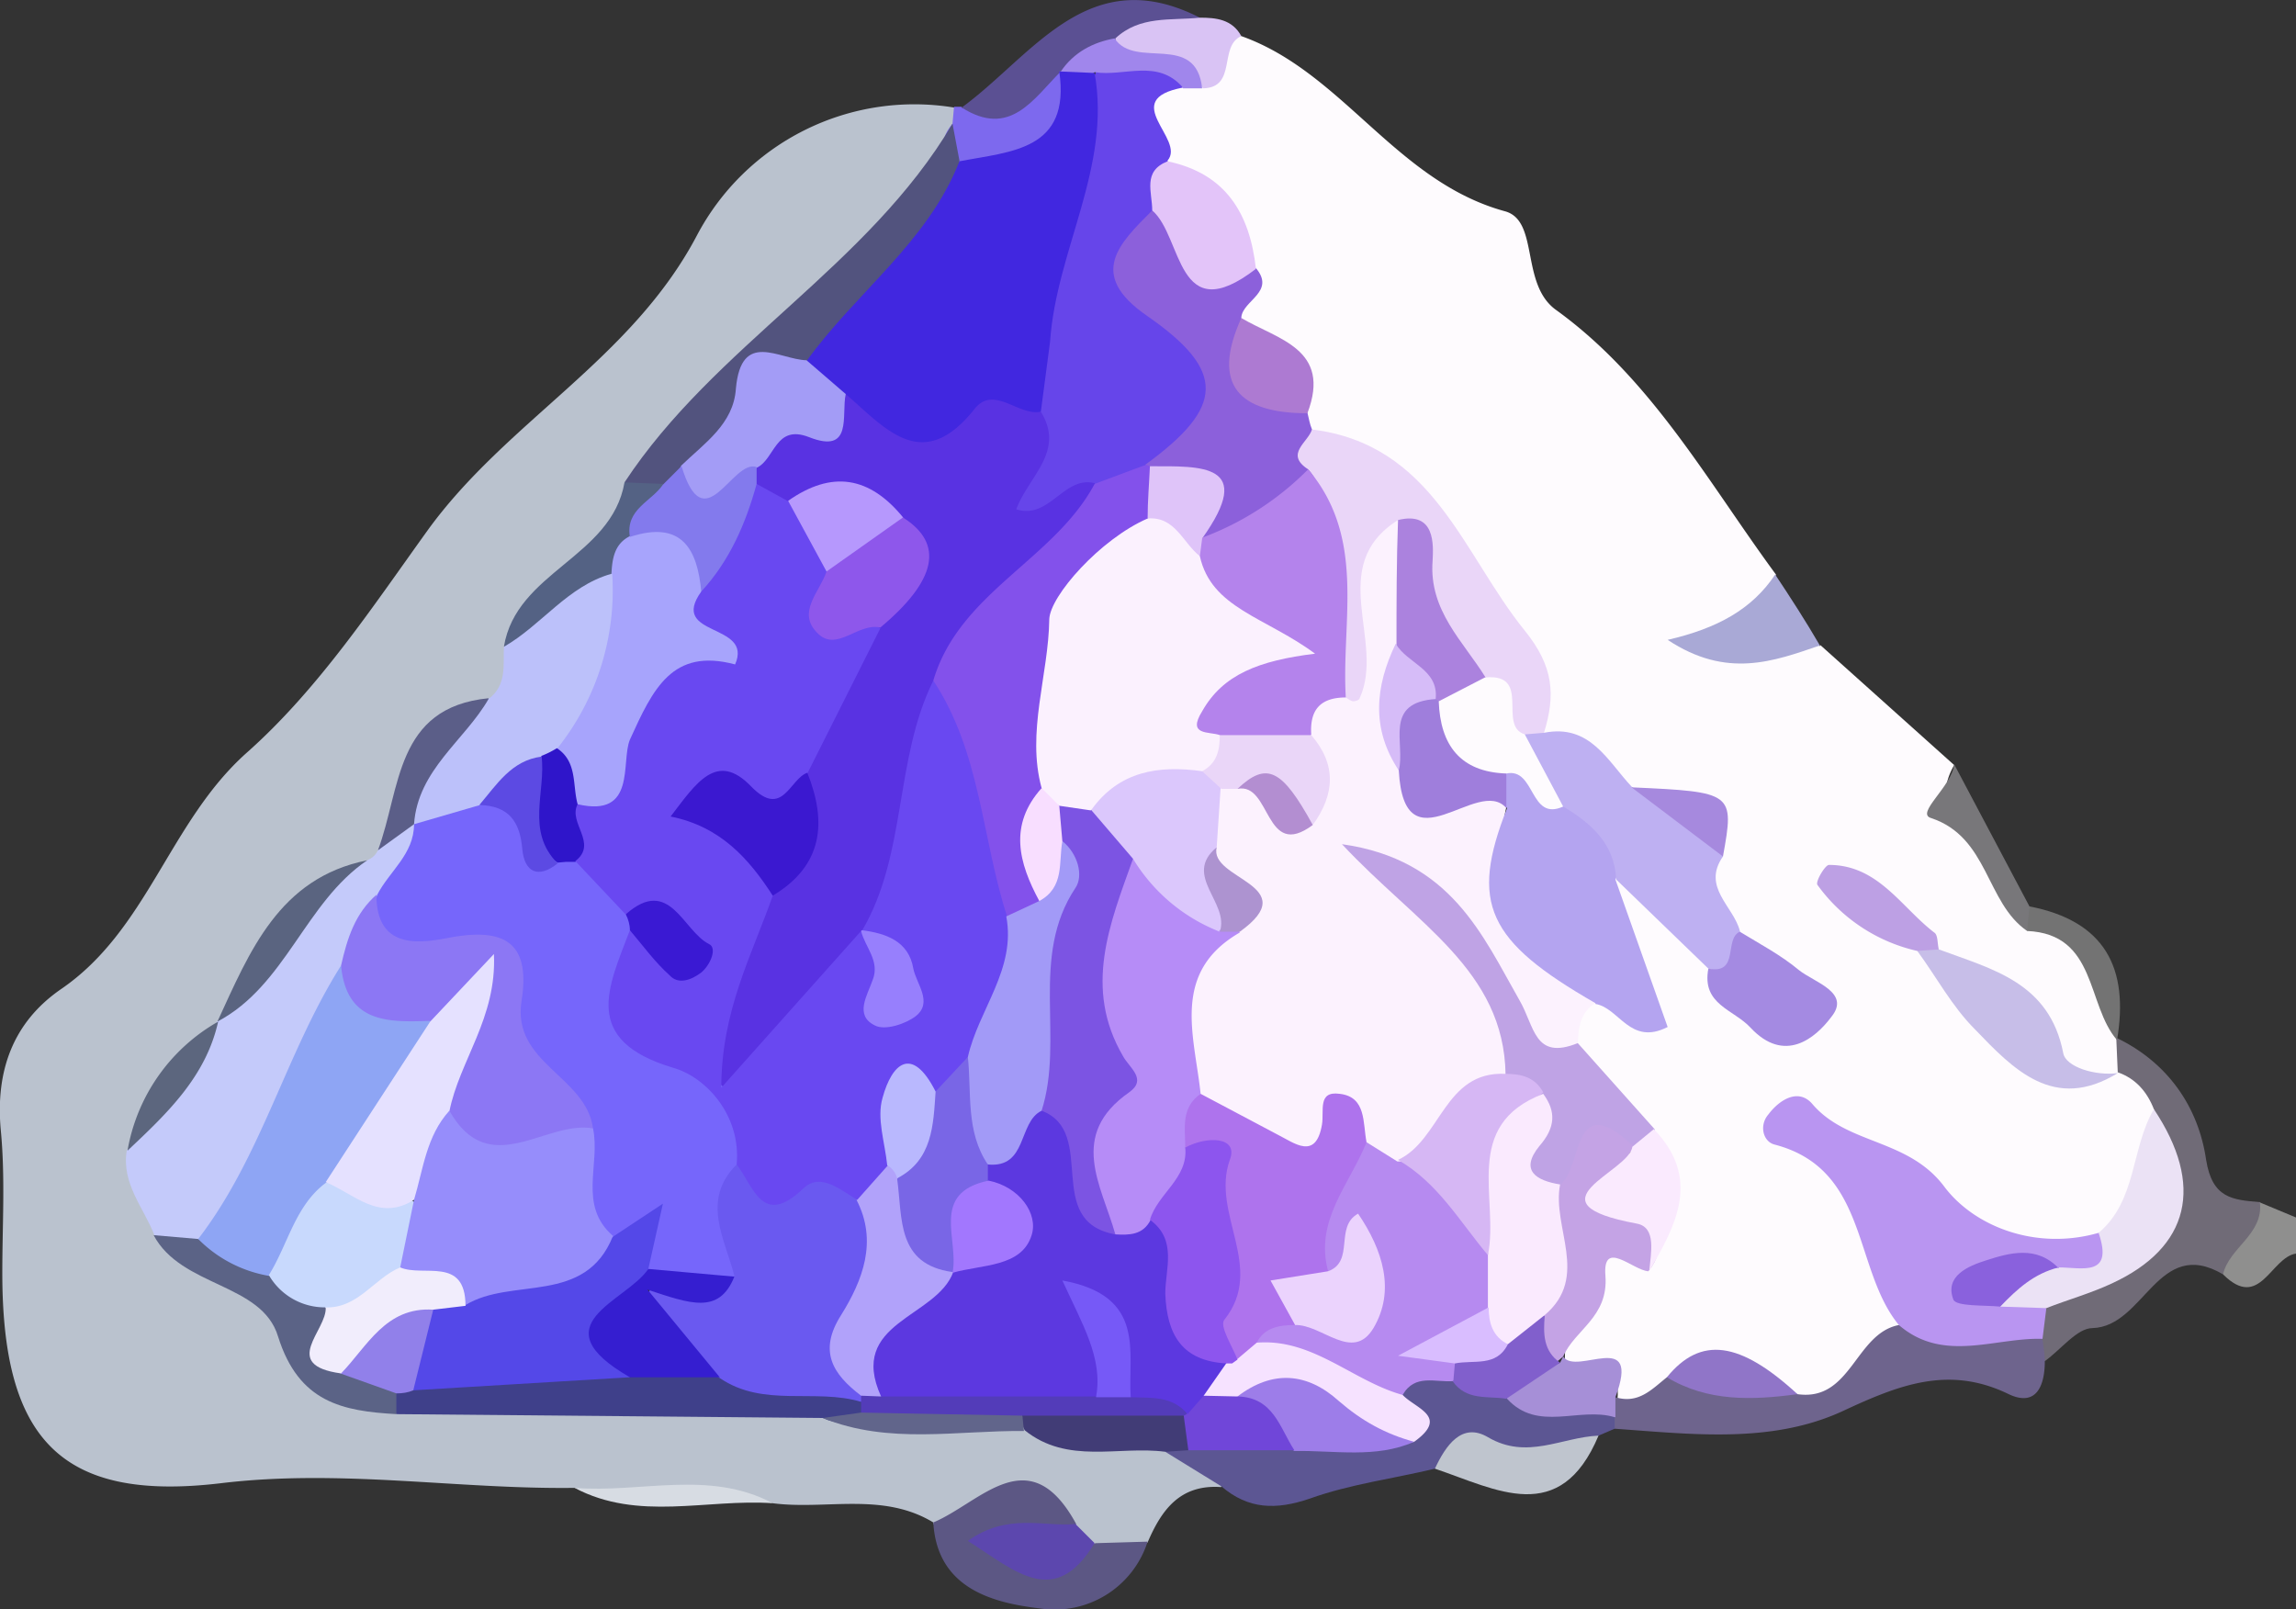 <svg xmlns="http://www.w3.org/2000/svg" id="Calque_1" data-name="Calque 1" viewBox="0 0 298.9 209.5"><rect x="0" y="0" width="298.9" height="209.5" fill="#333333" stroke="none"/><defs><style>.cls-21{fill:#faeafe}.cls-75{fill:#fefbfe}.cls-84{fill:#ead6f8}</style></defs><path fill="#8f8f8e" d="m294.1 156.5 4.8 2v4.7c-3.3.5-4.7 7.5-9.5 2.7-1.8-4.9 2.3-6.7 4.7-9.4Z"/><path d="m237 84 17.4 15.6c-2.5 4.4-.4 7.3 3.3 9.8 3.8 2.6 2.8 8.7 7.6 10.7 9.5 1 8.2 9.3 10.3 15.3l-.1-.3c1.3 1.4 1.4 2.9.5 4.5-2.5 2.3-5.7 1.6-7.1-.5-4.7-6.5-11.3-10.5-17.4-15.2-1.6-2.8-5.1-3.4-7.2-6 1.5 2.5 4.2 3.1 6 4.9 7.3 7.6 12.2 19 26 16.7 3.3.4 4.8 2.5 5.5 5.6-.6 6.6-1.8 12.8-7.9 16.9-9.1 3.6-16.7 0-23.2-6a33.2 33.2 0 0 0-13-7.4c6 6.4 9.2 14.6 11 23.5-4.5 4.2-6.6 12-15 10.8-5-2.2-9.9-6.5-15.7-1.8-2.3 1.6-4.6 2.9-7.5 1.5 1-6.2-5.4-2-6.8-4.8.1-7.2 1-14.1 9.3-16.8 3.6-4.3 2.7-8.6 0-12.8-3.1-4.4-8.4-7.4-9.2-13.3 0-2.4.8-4.3 3.1-5.3 2-.8 6.2 1.2 4.6-3.9-1.2-3.8-4.4-7.5-1.4-11.8 7.2.3 9.1 7 13.4 10.7 2.2 3.7 4.4 7.3 10.5 7.3-1.7-4.9-6.4-6-8.6-9.3-2.8-3.4-5.1-7-3.6-11.7.9-8.4-6.8-4-9.8-6.5-4-2.4-7.6-5.7-11.6-8.2a61.5 61.5 0 0 0-30-39.2 9 9 0 0 1-1.7-2.7c-.4-5.3-4.7-8-7.9-11.5-1.7-3 3-5.5.9-8.6-2.5-5.4-7.2-9-11.1-13.1-2.1-4-4.8-8 1.3-11 1-.2 2-.2 3 0 4.6 1 2.3-6.3 6.7-5.4 13.2 4.7 20.1 18.9 34.3 22.8 4.5 1.2 2 9.4 6.6 12.8 12.5 9 19.8 22.4 28.7 34.5-1 3.2-1.7 6.7-5.4 8.5 3.8 0 7.6-1 11.1.8Z" class="cls-75"/><path fill="#bac2ce" d="M121.5 198.2c-6.6-4-14-1.6-20.9-2.5-8.4-2.8-17.3.7-25.8-2-15.3.2-30.4-2.5-46.1-.6C7.6 195.6.3 187 .3 165.7c0-6.2.4-12.4-.2-18.6-.7-7.7 1.6-14 7.8-18.3C19.2 121.1 22 107.1 32 98.1 41.4 89.8 48.5 79 55.7 69c10.3-14.2 26.5-22.2 35-38.3a32 32 0 0 1 33.5-16.7c.6 1 .8 2 .5 3.2-6 12-14 21.6-25.8 28.7-6.6 4-7.9 13.8-15 18.4-3.3 8.4-12.7 12.3-15.5 21.1-.5 2.7-1.3 5.3-3.7 6.9-8.6 2.6-9.8 11-13.3 17.5a7.8 7.8 0 0 1-3.3 3.3c-8.4 4-12.7 11.8-17.4 19.1l-1.8 2.5c-3.8 4.6-8.1 8.9-9.2 15-.4 4.2 1.2 7.6 3.8 10.6 5.5 6 13.9 8.8 17.8 17 2.2 4.5 8.5 4.2 13.5 4a292 292 0 0 1 52.3.6c8.3 2.9 16.9.9 25.2 2 6.1 2 12.6 1.7 18.8 3 3.2 1.5 7.8 1.4 7.9 6.7-5.4-.4-7.8 3-9.6 7.2a7.3 7.3 0 0 1-6.5 1.8 9 9 0 0 1-4.2-2.6c-5.1-7.3-11.6.3-17.2-1.6Z"/><path fill="#6e648d" d="M210.3 181.9c3 .9 4.7-1 6.7-2.6 6-1.3 11.5 0 17 2.2 7 1 7.5-7.9 13.2-9 6.3-.8 12.6-1.7 18.6 1.4 1.1 1 1.3 2.1.4 3.3 0 3.2-1.1 6-4.7 4.3-7.8-3.8-14.3-1.2-21.6 2.2-9.3 4.3-19.7 3-29.7 2.3a2.6 2.6 0 0 1-1.2-2c.2-1 .6-1.6 1.3-2.1Z"/><path fill="#5c5693" d="M210.2 184.5v1.5l-2.1.9c-6 7-14.4 1.6-21.3 4.3-5.4 1.3-11 2-16.3 3.9-4.4 1.5-8 1.4-11.5-1.6l-7.3-4.5c.8-1 1.8-1.8 3-2.2 4.1-1.3 8.4-.9 12.7-1 5 0 10 .4 15-.4q1-.2-.8-4.8c1.7-3.2 4.4-3.1 7.4-2.8l8.3 2.3c4.2 1.7 9.6.2 13 4.4Z"/><path fill="#706b77" d="M266.2 177.2c0-1-.2-1.9-.3-2.8-1.1-1.5-1.1-3-.4-4.7 1-1.6 2.4-3 4.3-3.6 10.7-3.7 13.4-11.4 10.6-21.7-.9-2.3-2.4-4-4.7-4.8v.1l-.2-4.6c6.7 3.2 10.7 9 11.7 15.9.8 5 3.4 5.2 7 5.5.5 4.2-4 5.9-4.8 9.4-8.5-5-10.2 6.8-17 7-2 0-4.1 2.8-6.2 4.3Z"/><path fill="#5c5784" d="M121.5 198.2c6.2-2.6 12.5-11 18.6.2-1.2 2-4 1.4-5.5 3.4 2.8.2 5.5.5 8-.9l6.8-.2a12.7 12.7 0 0 1-14 8.7c-5.8-.7-13.4-2.4-13.9-11.2Z"/><path fill="#5b5093" d="M125.2 14c9.3-6.8 16.5-19.1 31-11.7-2.5 3.1-6.5 2.9-9.7 4.6a20.5 20.5 0 0 0-7.7 5.2c-4 4.4-8 9.1-13.6 1.8Z"/><path fill="#bfc5ce" d="M186.8 191.2c1.4-3 3.5-6.1 6.9-4.1 5.1 3 9.6 0 14.4-.2-5 11.9-13.3 7-21.3 4.3Z"/><path fill="#a9a9d6" d="M237 84c-6.1 2.1-12.2 4.4-19.9-.7 6.5-1.5 11-4 14-8.5 2 3 4 6.1 5.8 9.2Z"/><path fill="#d9c3f4" d="M145.2 5c3.2-3 7.2-2.3 11-2.7 2.1 0 4.2.2 5.4 2.4-3 1.3-.5 6.7-5 6.8-2.7-4.3-10.6.8-11.4-6.5Z"/><path fill="#78777a" d="M263.9 121.2c-5.4-3.7-5-12.2-12.5-14.7-2.1-.6 2.7-4.1 3-7l9.8 18.5c1 1.2 1 2.3-.3 3.2Z"/><path fill="#7d69ee" d="M125.2 14c6.3 4 9.3-1.1 12.9-4.7l1.2 1.6c-.6 10.7-3.3 12.5-15.6 10.7-1.3-2-1.2-3.7.3-5.5l.2-2.2h1Z"/><path fill="#737373" d="m263.9 121.2.3-3.2c9.8 1.9 13 8 11.4 17.4-4-4.6-2.6-13.8-11.7-14.2Z"/><path fill="#d7dce3" d="M74.8 193.7c8.6.7 17.5-2.4 25.8 2-8.6-.6-17.5 2.4-25.8-2Z"/><path fill="#fcf2fe" d="M207.7 130.6c-2 1.2-2.2 3.2-2.3 5.2-3.6 4.2-7.3 2-7.8-1.4C196 125 187 121.8 184 114c4.8 8.4 15.4 13.8 13 26-5 3.8-8.1 10.1-14.6 12.3-2.3.3-4.1-.8-5.7-2.3-8.3 0-17 1-22.2-8-3-7.8-4.7-15.4 3.8-21.1 8.7-5.2-4.2-7.5-1.5-12-.3-2 0-4.2 1-6.1.8-.8 1.7-1.4 2.8-1.6 3.3-.7 5.3 3.2 8.5 2.3 1.6-3 0-6 0-9-.2-3 2-4.6 4.1-6.3 2.7-4.7.5-9.9 1.7-14.7 1-4.2 1.9-8.8 8.1-6 3.1 4.6 2.3 9.6 1.7 14.6a28 28 0 0 0-.8 16.5c2 6.6 9 2.2 12.4 5.7-3.3 11.8 6.8 17.8 11.4 26.2Z"/><path fill="#6645ea" d="M154 11.4c-8.5 1.6.4 6.7-2 9.5.5 2.8.2 5.4-.8 8-2.4 4.2-2.5 7.4 1.8 11 9.7 8.3 8.6 15.4-2.7 22-2 1.9-4.4 3-7 3.8-2.3.5-4.2 1.7-6.4 2.3-4.8 1.6-7.8.6-5.5-5.2 1.4-3.6 2.2-7.1 1.6-11 1.3-15 5-29.3 10-43.4 3.7 1.2 9-3.6 11 3Z"/><path fill="#b995f1" d="m266.4 170.3-.5 4c-6.2-.2-12.9 3.2-18.7-1.8-6-7.3-3.9-20.3-16.2-23.5-1.5-.4-2-2.5-.8-3.9 1.5-2 4-3.5 5.8-1.3 4.6 5.3 12.5 4.4 17.2 10.8 4 5.2 12 8.2 20 5.9 1.5 0 3 .5 2.4 2.5-1 2.9-3.3 3.6-6 3.7-3 0-6-.6-8.9 0a4 4 0 0 0-2 .7c1 1 2.4 0 3.6.5 1.6.3 3 1 4 2.4Z"/><path fill="#b4a4f0" d="M207.7 130.6c-14.1-8.1-16.4-13-11.5-25.4-1.3-1.3-1.5-2.9-.7-4.5 5-4 5.3 5.3 9.6 3.5 4.3 2.2 8 4.6 5.2 10.3l6.8 19.2c-4.9 2.5-6.3-2.5-9.4-3Z"/><path d="M182 67.7c-9.5 6-1.6 15.8-5 23.2 0 .2-.5.4-.8.4-.3 0-.7-.3-1-.5-5.8-8.3-1-19-6.3-27.4-1.6-3-2-5.8 1.8-7.5 15.9 1.9 19.7 16.2 27.8 26.2 3.8 4.7 4 8.4 2.5 13.3-.7.8-1.6 1.2-2.7 1.3-4.2-.8-2.8-6-6.1-7.6-8.8-4.5-5.6-14.8-10.2-21.4Z" class="cls-84"/><path fill="#8c60db" d="M170.8 55.9c-.5 1.7-3.6 3.2-.5 5.2 2.1 2.3 2.3 6-.5 6.3-4.5.6-7.8 5-12.7 3.3-2.2-2.5-1-7.4-5.7-8.2-1-.4-1.7-1.1-2.3-2 10.3-7.5 10.6-12.2.2-19.4-7.8-5.4-3.6-9.4.7-13.7 4.9 1.8 7.6 7.6 13.5 7.5 2.6 3.1-1.7 4.2-1.9 6.4.5 5.8 4.5 9.2 8.6 12.4.2.8.3 1.5.6 2.2Z"/><path fill="#bfa3e5" d="M196 139.9c-.2-13.6-11.6-19.6-21.3-30 14.2 2 18.3 11.9 23.1 20.3 2 3.4 1.9 7.9 7.6 5.6l10 11.2c.4 2-.7 2.7-2.4 3.1-4.6-1.1-6.6 3.3-10 4.8-9.4.2-4-6.5-4.8-10.4-.4-1.7-1.6-3-2.2-4.6Z"/><path fill="#beb0f2" d="m198.6 95.6 2.4-.2c6-1.2 8.3 3.7 11.4 7 4 3 11.3 1.7 11.9 9.1-2.8 4 1.4 6.5 2.2 9.7.6 3.3 1.3 6.7-4.1 4.9l-12-11.6c-.2-4.6-3.2-7.3-6.9-9.5-1.7-3.1-6-4.8-5-9.4Z"/><path fill="#c4a3e5" d="M203.1 154.2c3-2 1.4-12.7 9.5-5-3.4 6 6.9 10.2 2 16.3-2-.1-6-4.3-5.6.6.4 5.4-4 7-5.5 10.5l-1.2 1c-2.6-.6-3-2.7-3.2-5 3.8-5.6-1.5-13.2 4-18.5Z"/><path fill="#ebe2f5" d="M268 165c3 0 7.2 1.3 5.2-4.5 5-4.2 4.2-11 7.2-16.1 6.6 9.9 4.7 18-5.5 22.7-2.8 1.3-5.7 2.1-8.5 3.2l-6-.2c.7-4.5 3.3-6 7.6-5Z"/><path fill="#c7bee8" d="M252.4 123.6c7 2.6 14.4 4.3 16.2 13.5.3 1.8 4.2 3 7.1 2.6-8.3 5.1-13.6-.5-18.6-5.7-3-3-5-6.8-7.5-10.2.9-1 1.8-1 2.8-.2Z"/><path fill="#e3c4f9" d="M163.5 35c-10.4 8-9.5-4.2-13.5-7.6 0-2.4-1.3-5.1 2-6.4 7.6 1.6 10.7 6.8 11.5 14Z"/><path fill="#a48ae2" d="M222.4 126.1c4.1.8 2-3.9 4.1-4.8 2.6 1.6 5.3 3 7.7 5 2 1.6 6.8 2.9 4.2 6.1-2.1 2.8-6.1 6.1-10.5 1.4-2.2-2.4-6.4-3-5.5-7.7Z"/><path d="M214.7 165.5c.2-2.3 1-5.7-1.6-6.2-14.6-2.7-1-6.7-.6-10l2.8-2.3c6.2 6.4 2.9 12.5-.6 18.5Z" class="cls-21"/><path fill="#bda0e4" d="m252.4 123.6-2.8.2a22 22 0 0 1-13-8.6c-.3-.4 1-2.6 1.5-2.6 6.4 0 9.4 5.5 13.7 8.8.5.3.4 1.4.6 2.2Z"/><path fill="#ad7ad2" d="M170.2 53.8c-8.8 0-12.6-3.6-8.6-12.4 4.7 2.8 11.8 4 8.6 12.4Z"/><path fill="#9075c8" d="M234 181.5c-5.9.8-11.7 1-17-2.2 4.4-5.4 9.5-4.7 17 2.2Z"/><path fill="#a68fd7" d="M210.2 184.5c-4.6-1.4-10 2-14-2.4-.7-6 4.4-3.4 6.9-4.7l.4-.8c1.7 2.6 10.2-3.8 6.8 5.3v2.6Z"/><path fill="#a689de" d="m224.3 111.5-11.9-9c13.3.6 13.4.7 11.9 9Z"/><path fill="#a086ec" d="M154 11.4c-3.3-3.8-7.6-1.4-11.5-2-1.6 1.3-3.1 1.3-4.6-.1h.2c1.7-2.5 4.2-3.8 7-4.3 2.7 4.1 10.6-.9 11.4 6.5H154Z"/><path fill="#c4cafa" d="M47.8 112c.7-.3 1.1-.7 1.4-1.3.8-1.9 1.4-4 3.9-4.1 1 .3 1.7 1 2 2 .5 4.2-2.5 6.6-4.5 9.5-2.1 3-3.4 6.4-4.7 9.8-4 8.8-7.8 17.6-12.3 26.1-1.9 3.7-3.5 8-8.5 8.5-1.8-.3-3.4-1-5-1.7-1.4-3.6-4.3-6.7-3.6-11 3.8-5.7 7.7-11.4 11.8-16.9v.1c6.4-7.1 9.8-17 19.5-21Z"/><path fill="#bcc1fa" d="M63.6 91c2.4-1.8 1.9-4.4 2-6.8 3-5.5 7.7-9.1 13.8-10.8 7.9 3.5 1.4 8.6 1.2 12.8-.3 4.7-2.4 9-6.2 12.1l-2.6 1.9c-3.2 1.8-5.7 4.6-8.9 6.5-3 1.4-5.8 3.3-9 .5v.1c-1.8-8.4 3.8-12.5 9.7-16.4Z"/><path fill="#52537e" d="m124 16.1.9 4.8c-.2 13.2-10.7 19-18.9 26.6-9 .7-9 11.2-15.7 14.6-1.3 1-2.8 1.8-4.4 2.2-1.8.3-3.4 0-4.6-1.5C93 45 113 34.7 124 16.1Z"/><path fill="#3f408a" d="m107.1 184.6-55.5-.5c-.7-1.3-.6-2.4.5-3.4 1-.8 2-1.4 3.2-1.9 8.6-3.5 17.6-2 26.5-2.5 3.8 0 7.6.1 11.4.6 6 2 12.6 1 18.3 4.1 1 1 1.3 2.1 1 3.4-1.7 1.1-3.6 1-5.4.2Z"/><path fill="#5b6386" d="M51.6 181.4v2.7c-7-.4-12.7-1.5-15.4-10.1-2.1-7-12.6-6.4-16.2-13.2l5.8.5c3.4.7 7 .8 10 3 2.4 1.7 5 3.3 7 5.5 1 2.4.6 5.7 4 6.9 2 1 5 1.3 4.8 4.7Z"/><path fill="#5a6480" d="M47.8 112c-8.1 5.5-10.6 16.3-19.5 21 4.2-9.1 8-18.7 19.5-21Z"/><path fill="#5c47ae" d="M142.5 200.9c-5.2 8.5-10.1 3.8-16.5-.3 5.2-3.7 9.8-1.8 14-2.2l2.5 2.5Z"/><path fill="#546284" d="m81.3 62.8 5 .2c1.6 3.5-2 5-2.9 7.4-.9 1.7-2.3 3-3.8 4.3-5.7 1.6-9.1 6.7-14 9.5 1.6-9.8 14-11.6 15.7-21.4Z"/><path fill="#413c76" d="m154.7 188.8-3 .2c-6.1-.8-12.7 1.7-18.3-2.8-.8-1.4-.5-2.5.9-3.3 6.5-2.5 13-2.7 19.4.5 1.6 1.5 2.1 3.3 1 5.4Z"/><path fill="#5b5e88" d="M63.6 91c-3.1 5.4-9.2 9.2-9.7 16.3l-4.7 3.4c3-8 2.2-18.6 14.4-19.8Z"/><path fill="#61658b" d="m133.1 184.3.2 2c-8.7-.1-17.6 1.8-26.2-1.7l5-.7c7.1-4 14.1-4.4 21 .4Z"/><path fill="#5c667e" d="M28.4 133c-1.6 7.2-6.7 12-11.8 16.8A24 24 0 0 1 28.4 133Z"/><path fill="#b68af0" d="m177.9 148.7 4 2.5c8.2-.2 10.4 6.3 13.5 11.8.6 2.3.7 4.5 0 6.7-1.5 3-4.2 4-6.9 5.5-2.7 1.4 1.5.7 1.1 2 .3.9.2 1.8-.4 2.6-2.3.2-5-1-6.6 1.8-7.9 2.1-13.3-3.1-19.4-6.5-.4-3 1.7-4 4-4.6 1.6-.2 3.1-.2 4.6 0 4.4.3 5-2.8 5.5-6 .1-.7.6-2-1-2.2-.1 2-.6 3.8-3.3 3.4-.7 0-1.2-.7-1.6-1.5-2.3-7 0-12.2 6.5-15.5Z"/><path fill="#f6e2ff" d="M163.6 174.8c7.3-.6 12.5 5 19 6.8 1.7 1.8 6.1 2.8 1.5 6.1-8 1.6-13.9-7.3-22.1-4.3-1.6.3-3.2.2-4.7-.4-2.3-1.7-1.3-3.5-.2-5.4a8.6 8.6 0 0 1 6.5-2.8Z"/><path fill="#9d7de9" d="M161.1 181.8c4.6-3.5 9.1-3.1 13.2.6 3 2.6 6.1 4.3 9.8 5.3-5 2.2-10.4 1.1-15.6 1.2-3-1.9-6-3.5-7.4-7Z"/><path fill="#7046d9" d="M161.1 181.8c4.7.1 5.5 4.1 7.4 7h-13.8l-.6-4.5.4-1.3c.6-.6 1.3-1.1 2.1-1.3l4.5.1Z"/><path fill="#815fcc" d="m189.2 179.8.2-2.3c1.3-2.4 4-3 6-4.5 1.7-1 3.5-2 5.7-1.7-.2 2.3-.2 4.6 2 6.1l-7 4.7c-2.4-.4-5.2.3-7-2.3Z"/><path fill="#4127e0" d="M105 47c6.4-8.9 15.8-15.5 19.9-26 6.7-1.3 14.5-1.4 13-11.7l4.6.2c2.2 12.3-5 23.1-5.8 35l-1.2 9.1c-8.9 4-17.8 10.8-26.7 0-1.6-2-4.2-3.5-3.8-6.7Z"/><path fill="#b68cf7" d="M161.4 121.4c-9 5.2-5.9 13.4-5.1 21-1 2.7.9 5.2.2 7.9a19 19 0 0 1-5.7 10.2c-1.9 1.6-4 2.1-6.3 1-1.2-1-2.9-2.3-2.7-3.6 2-15.3-5.5-31.4 4-46 6.6-1.7 8.7 5.4 13.6 7 .8.6 1.5 1.5 2 2.5Z"/><path fill="#b483ec" d="M156.5 70a38 38 0 0 0 13.8-8.9c7.6 9 4.3 19.7 4.9 29.7-3.3 0-4.7 1.6-4.5 4.8-2.4 6.7-7.5 1.6-11.3 2.6-5.6-1.2-7.9-5.1-3.2-8.5 7.4-5.3 4-9 0-13.4-.8-.8-.8-2.1-1-3.3.1-1 .6-2 1.3-3Z"/><path fill="#ae73ed" d="M154.3 149.4c0-2.5-.6-5.2 2-7l10 5.3c2.2 1.1 5 3.4 5.8-1.3.3-1.8-.6-4.4 2.3-4 3.5.4 3 3.8 3.5 6.3-2.2 5.5-6.8 10.2-5 16.8-2.7 1.6-4.8 3.5-4.3 7-2 0-4 .3-5 2.3L161 177c-8.3-6.6-.5-16.4-4.8-24-.7-1.1-.5-2.8-2-3.6Z"/><path fill="#dbc7fc" d="M158.8 121.3a23 23 0 0 1-11.3-9.5c-4.2-1-6.2-3.4-5.7-7.8 2.7-6.5 7.8-7 13.7-5.4 1.8.8 3 2 3.4 4l-.5 7.6c-1.2 3.8 4.2 7.3.3 11Z"/><path fill="#d6b7f4" d="M193.7 163.4C190 159 187.2 154 182 151c5.6-2.6 6-11.6 14-11.2 2 0 3.8.4 4.9 2.4-6.6 5.6-1.8 15-7.2 21Z"/><path fill="#ab82de" d="M182 67.7c4.9-1.2 4.6 3.3 4.5 5.3-.5 6.5 4 10.5 6.9 15.2-.1 2.6-1.9 3.6-4.2 4-1 0-2-.3-3-.8-2.1-2.1-5.2-3.7-4.4-7.6 0-5.3 0-10.7.2-16.1Z"/><path fill="#9f7edc" d="M196.1 100.7v4.5c-3.7-4.3-13.3 8.2-14-4.9-1.9-9-1.7-9.5 4.8-9.3l.4.3c2.8 3.2 6.4 5.7 8.8 9.4Z"/><path d="m158.9 102.6-2.4-2.2c-.1-2 1-3.4 2.3-4.7h11.9c3.3 3.8 3.1 7.7.2 11.7-3.7-.7-4.7-7-9.8-4.7H159Z" class="cls-84"/><path fill="#d6bcf8" d="M187 91c-7 .4-4 5.8-4.9 9.3-3.6-5.4-3.1-10.9-.4-16.5 1.5 2.6 5.6 3.3 5.2 7.2Z"/><path fill="#ad93d0" d="M158.8 121.3c1.3-3.8-4.9-7.3-.4-11-1.1 4.2 11.5 4.9 3 11h-2.7Z"/><path fill="#b38ed1" d="M161.1 102.7c3.8-3.6 5.8-2.6 9.8 4.7-6.3 4.7-5.4-5.6-9.8-4.7Z"/><path fill="#5932e2" d="M110.1 51.3c5.2 4.5 10 10.5 16.8 1.9 2.5-3.1 5.7 1 8.6.4 3.2 5.2-1.6 8.4-3.2 12.7 4.3 1.4 6.2-4.4 10.2-3.4 1.5 5.7-3.4 8-6.2 11.2-4.4 5.2-10.3 9.1-13 15.8-3.2 10.1-2.8 21.3-8.2 30.8l-2 2.9a144 144 0 0 1-13.6 15.9c-1.6 1.5-3.3 3.9-5.9 2.4-2.1-1.2-2.5-4-2-6.2 1.1-7 3-13.6 7.2-19.5 4.7-4.4 5-10.3 5.2-16.1a69 69 0 0 1 8.8-19c1.9-3.9 9.8-6 3.1-12.1-3.8-3.2-8.3-3.3-13-2.6a6.4 6.4 0 0 1-5.4-3.2c-.3-1-.4-2.1-.1-3.2 1.9-6.3 8.7-5.4 12.7-8.7Z"/><path fill="#8351eb" d="M121.5 88.6c3.4-11.5 15.7-15.7 21-25.6l6.7-2.5.5.2c1.6 1.9 2 4 1.3 6.4a55.5 55.5 0 0 0-13.6 35.6c-1.8 4.8-.7 9.7-1 14.6-1 2.7-3 3.2-5.4 2.4-8.8-8.7-7.2-20.5-9.5-31Z"/><path fill="#8a61dd" d="M268 165c-3.2.8-5.4 2.8-7.6 5.1-2.1-.2-5.7 0-6.1-.9-1.2-3.1 2-4.4 4.2-5.1 3.1-1 6.6-2 9.5 1Z"/><path d="M196.1 100.7c-6-.2-8.6-3.7-8.8-9.4l6-3.1c6.2-.6 1.6 6.3 5.2 7.4l5 9.4c-4.4 2-3.6-5.1-7.4-4.3Z" class="cls-75"/><path fill="#dfc4f9" d="M149.4 67.5c0-2.3.2-4.5.3-6.8 6.7 0 13.8-.4 6.8 9.4l-.3 2.3c-3.7.4-5.3-2.2-6.8-5Z"/><path d="M193.7 163.4c1.5-7.3-3.5-16.9 7.2-21 1.7 2.3 1.6 4.4-.5 6.8-2.6 3.2-.4 4.5 2.7 5-1.1 5.6 3.9 12-2 17l-4.8 3.8c-4.5.3-3.7-2.2-2.6-4.8v-6.8Z" class="cls-21"/><path fill="#7666fb" d="m53.9 107.3 8.6-2.5c6.1-3.5 7 3.8 10.8 5.2l2.9 1.1c3.5 1.8 6 4.5 7.2 8.3.2 1 .3 2.1.3 3.2-1.3 5.7-.7 9.9 4.7 14.1 4.3 3.5 10.5 7.2 9.3 14.8-2 4.8 1 10.3-2.1 15-3.3 2-6.8 2-10.3.6-.3-.2-.8-.4-.9-.7-1.2-4.3-3.2-5.8-6.6-4.9-4.3-3.4-3.3-8.3-3.6-12.9-3-7.2-9.3-12.7-10-21.2-.3-3.9-5.1-2-8-2.5-4.9-.7-9.5-1.6-7.1-8.4 1.6-3.1 4.8-5.3 4.8-9.2Z"/><path fill="#8c77f4" d="M49 116.5c0 7.5 6.2 6.2 9.9 5.5 7.4-1.3 10.1 1.3 9 8.3-1.3 8.1 8.4 9.8 9.3 16.6-7.2 5-14.4 8.4-20.7-1.4-.8-6 3.5-10.5 5.3-16.5-1.8 3.6-4 5.8-7.5 6.3-6.3-.1-11.7-1.1-9.9-9.6.8-3.5 1.8-6.8 4.7-9.3Z"/><path fill="#8ea5f4" d="M44.4 125.7c.7 7.5 6.1 7.4 11.6 7.2.4 9.7-7.7 14.9-11.8 22.2-3.3 3.5-4 9.1-9.2 11a17 17 0 0 1-9.2-4.8c8.3-10.8 11.4-24.2 18.6-35.6Z"/><path fill="#a7a4fc" d="M79.6 74.7c.1-2 .4-3.9 2.4-4.9 7.9-6 9.7-.1 11.5 5.8 4.6 6.7 6.7 12.1-4 15.6-4.2 1.3-4.6 7.6-6.8 11.7-2 3.8-4.2 6.9-8.7 2.6-1.7-2.5-1.8-5.3-1.5-8a33 33 0 0 0 7.2-22.8Z"/><path fill="#2f15ca" d="M72.5 97.4c2.7 1.8 2 4.8 2.7 7.3 0 2.5 5.5 5.2-.3 7.5h-1.2l-1.1.1c-6.1-3.8-4.6-8.8-2.1-13.9a12 12 0 0 0 2-1Z"/><path fill="#5c4ae3" d="M70.5 98.4c.6 4.7-2.1 9.8 2.1 14-2.5 2-4.3 1.2-4.6-1.8-.3-3.7-1.8-5.7-5.6-5.8 2.3-2.7 4.2-5.8 8.1-6.3Z"/><path fill="#a39cf6" d="M110.1 51.3c-.6 2.7 1 7.9-4.8 5.6-4.4-1.7-4.4 2.9-6.8 4-2.2 2.6-3.7 6.7-8.4 5-2.6-.8-2.6-3-1.4-5.3 3-2.9 6.8-5.4 7.1-10 .7-7.7 5.6-3.8 9.2-3.7l5.1 4.4Z"/><path fill="#837aed" d="M88.7 60.6c3 10.1 6.6-.9 9.8.2V63c2 7 .3 12-7.2 14.1-.5-5.7-2.6-9.4-9.3-7.2-.6-3.6 2.8-4.6 4.3-6.8l2.4-2.4Z"/><path fill="#6a59f0" d="M95.6 166.1c-1.2-4.8-4.4-9.8.3-14.5 5.4 3 12.8-2.1 17.5 4.2 3 4.3 2.4 8.8 0 13.1-2.3 4-2 8-.5 12.2l-.8 1.4c-6-1.8-12.7.8-18.4-3.1-1.9-1.3-4.2-1.8-5.8-3.4-2.1-2-5-4.3-3.6-7.5 1.5-3.3 4.7-.6 7-1 1.6-.2 3-.8 4.3-1.4Z"/><path fill="#5448e8" d="m79.8 161 6.5-4.3-1.9 8.5c-2.3 4.5-4.4 9-2.4 14.1L53.8 181c-2.5-4.2-.3-7.7 1.7-11.2 1.3-1.2 2.8-2 4.4-2.5 6.6-2.3 13.6-3 20-6.3Z"/><path fill="#351ed0" d="M82 179.3c-12-6.9-.5-9.8 2.4-14.1l11.2 1c-2 5-5.8 3.5-11.3 1.7l9.4 11.4H82Z"/><path fill="#533cb9" d="m133.1 184.3-21-.4v-2.2c1-1 2-1.7 3.4-2.2 8.5-1.6 17.2-.7 25.8-.8 2 0 4 0 6 .2 3.1.7 6.9.6 7.2 5.2l-.4.2h-21Z"/><path fill="#9180ea" d="M56.4 170.5 53.8 181c-.7.3-1.4.4-2.2.4l-7.3-2.6c1.6-6.3 4-11.5 12-8.3Z"/><path fill="#c8d9fd" d="M35 166c2.5-4 3.4-9 7.4-12 4.7-1 8.8.5 12.6 3.2 1 3.5-.6 6.5-2.4 9.4-3 2.6-5.3 6.9-10.3 3.6A8.4 8.4 0 0 1 35 166Z"/><path fill="#f1edfc" d="M42.3 170.2c4.3.2 6.4-3.8 9.8-5.2 4.9-1.9 9.7-3.7 8.5 5l-4.2.5c-6.2-.4-8.6 4.8-12 8.3-8-1.1-1.8-5.6-2-8.6Z"/><path fill="#ebd3fd" d="m168.6 172.5-3.2-5.8 7.5-1.2c3.5-1.3.8-5.8 3.9-7.5 3.2 4.7 4.9 10 2 14.9-2.7 4.5-6.7-.5-10.2-.4Z"/><path fill="#d9bdff" d="M193.8 170.2c0 2 .5 3.8 2.5 4.8-1.5 3-4.4 2-6.9 2.5l-7.4-1 11.8-6.3Z"/><path fill="#5c38e0" d="M142.7 181.8h-28c-5.8-8.5-.6-12.6 6.4-16 .8-.7 1.8-1.3 2.7-1.9 4.4-2 9-4 4-9.8-.2-1.1-.1-2.2.3-3.3 2.2-3 3.4-7.2 8.3-7.2 7.8 3.2 2.2 13.3 8.8 17.1 1.8.1 3.6.1 4.6-1.9 5.8.4 4.6 5.3 5.1 8.6.6 4 1.6 7.5 4.8 10l-3 4.3-2.1 2.4c-2-2.4-4.7-2.1-7.4-2.2-2.6-2.1-1.8-5.4-3-9 .5 3.8.8 6.7-1.5 9Z"/><path fill="#8d55ee" d="M159.7 177.5c-5.8-.3-7.8-3.7-8-9.1 0-3.2 1.6-7-2-9.6 1-3.4 5-5.4 4.6-9.4 2.7-1.5 7-1.5 5.8 1.6-2.5 7 4.7 14-.7 20.8-.7.8 1 3.4 1.7 5.2l-.7.5h-.8Z"/><path fill="#7c54e3" d="M145.2 160.7c-9.5-1.7-2.2-13.3-9.6-16.1-2.7-8.4-4.4-16.8.7-24.8 2.2-3.6.2-6.6 0-9.8-.3-1.9 0-3.6 1-5.2 1.8-1 3.4-1 4.8.7l5.4 6.3c-3 8.4-6.5 16.8-1.3 25.7.8 1.5 3.2 3 .8 4.7-8 5.6-3.6 12.1-1.8 18.5Z"/><path fill="#fbf1fe" d="m142 105.5-4.1-.6c-1.1-.5-1.9-1.2-2.3-2.3-2-7.3.9-14.7 1-22 .1-3 6.6-10.4 12.8-13.1 3.6-.3 4.6 3.2 6.8 4.9 1.5 6.8 8.5 7.9 15 12.7-7.3.9-12 2.7-14.7 7.5-2 3.2.9 2.6 2.3 3.1 0 2-.4 3.7-2.3 4.7-5.7-.8-10.8 0-14.4 5Z"/><path fill="#6948f1" d="M111.6 156.2c-2.2-1.3-4.8-3.6-7-1.5-5.4 5.2-6.5-.3-8.7-3.1.6-6.4-4-11.4-8.3-12.6-12-3.6-8.4-10.5-5.6-17.9 2-.7 3.4.7 5 1.3-1.1-2.3-3-3.2-5.5-3.3l-6.6-7c3-2.3-1-5 .3-7.4 7.7 1.8 5.6-5.5 6.8-8.4 3-6.6 5.5-12 13.7-9.8C98.1 81 87 83 91.3 77c3.7-4 5.8-8.9 7.2-14l4 2.2c3.8 1.9 5.5 5 6.5 8.9-.8 4.5 2.7 5.8 5.6 7.7l-9.5 18.9c-1.3 6.8-5.7 5.8-11 3.5 1.4 5.1 8.5 6.5 6.5 12.4-2.7 7.7-6.7 15-6.7 25l18.2-20.4c4.3 1.9 3.7 6 4.4 10.8 1.7-5.9-1-8.5-4.3-10.8 5.9-10 4.2-22.3 9.3-32.6 6.2 9.4 6.3 20.5 9.6 30.7 4.6 6.8-.2 12.2-2.6 18-1.5 2.3-2.9 4.7-5.7 5.6-7.6-.6-4.5 6-6.4 9.3-1 2.2-2.2 3.9-4.8 4Z"/><path fill="#3b18d0" d="M100.6 116.6c-3.1-4.8-6.8-9-13.3-10.3 3.3-4.3 6-8.6 10.5-3.9 4.1 4.2 5-1 7.3-1.8 2.6 6.5 2 12.1-4.5 16Z"/><path fill="#8e57eb" d="M114.6 81.7c-2.9-.7-5.7 3.3-8.2.7-2.7-2.7.3-5.3 1.2-8 1.7-4.5 5-6.9 10-7q8 5.1-3 14.3Z"/><path fill="#b698fd" d="m117.5 67.4-9.9 7-5-9.2c5.7-4 10.6-3.2 15 2.2Z"/><path fill="#a29af7" d="M126 137.6c1.4-6.2 6.3-11.4 5-18.3l4.3-2c.5-2.8-.2-6 3-7.8 2 1.6 2.8 4.5 1.7 6.1-6 9-1.4 19.6-4.4 29-3.1 1.5-1.8 7.5-7 7-7-3.6-4-9-2.6-14Z"/><path fill="#f8deff" d="M138.3 109.5c-.5 2.8.3 6-3 7.8-2.7-5-4-9.9.3-14.7l2.3 2.3.4 4.6Z"/><path fill="#968dfb" d="M60.6 170c0-6.5-5.5-3.7-8.5-5l1.8-8.8c-2.2-5.3-1.8-9.6 4.6-11.6 5.2 9.2 12.5 1.2 18.7 2.3 1 4.7-2 10 2.6 14-3.6 9.1-13.2 5.3-19.2 9Z"/><path fill="#3a19d3" d="M81.5 119c5.7-5 7.4 2.2 10.8 3.9 1.1.5.2 2.7-1 3.7-1.3 1-3 1.6-4.1.4-2-1.8-3.5-3.9-5.2-5.9 0-.7-.2-1.4-.5-2Z"/><path fill="#e5e1ff" d="M58.5 144.6c-3 3.3-3.4 7.6-4.6 11.6-4.6 2.9-7.8-.8-11.5-2.3L56 133l8.3-8.8c.4 8.3-4.5 13.9-5.8 20.5Z"/><path fill="#b1a2fa" d="m111.6 156.2 4-4.5c1.8 0 2.6 1.4 3.3 2.8 1 4 3.4 7.5 5.2 11.1-2.2 6-13.8 6.5-9.4 16.2l-2.6-.1c-3.7-2.8-5.6-5.8-2.6-10.5 2.8-4.5 4.8-9.6 2-15Z"/><path fill="#7659f7" d="M142.7 181.8c.9-5-1.8-9.4-4.4-15.1 11 2 8.5 9.4 8.9 15.2h-4.5Z"/><path fill="#7966e6" d="M124 165.6c-7.3-1-6.5-7-7.2-12.1 1.5-3.9.8-8.7 5-11.4l4.2-4.5c.5 4.7-.3 9.7 2.6 14v2.2c-1 4.1-1.7 8.4-4.6 11.9Z"/><path fill="#a277fe" d="M124 165.7c.9-4.3-3-10.4 4.7-12 4 .8 6.5 4.3 5.6 7.1-1.3 4.2-6.5 3.8-10.3 4.9Z"/><path fill="#b9b8fe" d="M121.8 142.1c-.3 4.4-.4 8.9-5 11.3-.2-.7-.6-1.3-1.3-1.7-.3-3-1.4-6.1-.6-8.8 1.2-4.4 3.8-6.9 6.9-.8Z"/><path fill="#977ffd" d="M112.2 121.1c3.1.4 6.1 1.4 6.7 5 .4 2 2.6 4.4.3 6.2-1.3 1-4 1.9-5.3 1.2-2.7-1.3-1-3.9-.3-5.9 1-2.5-1-4.3-1.5-6.4Z"/></svg>